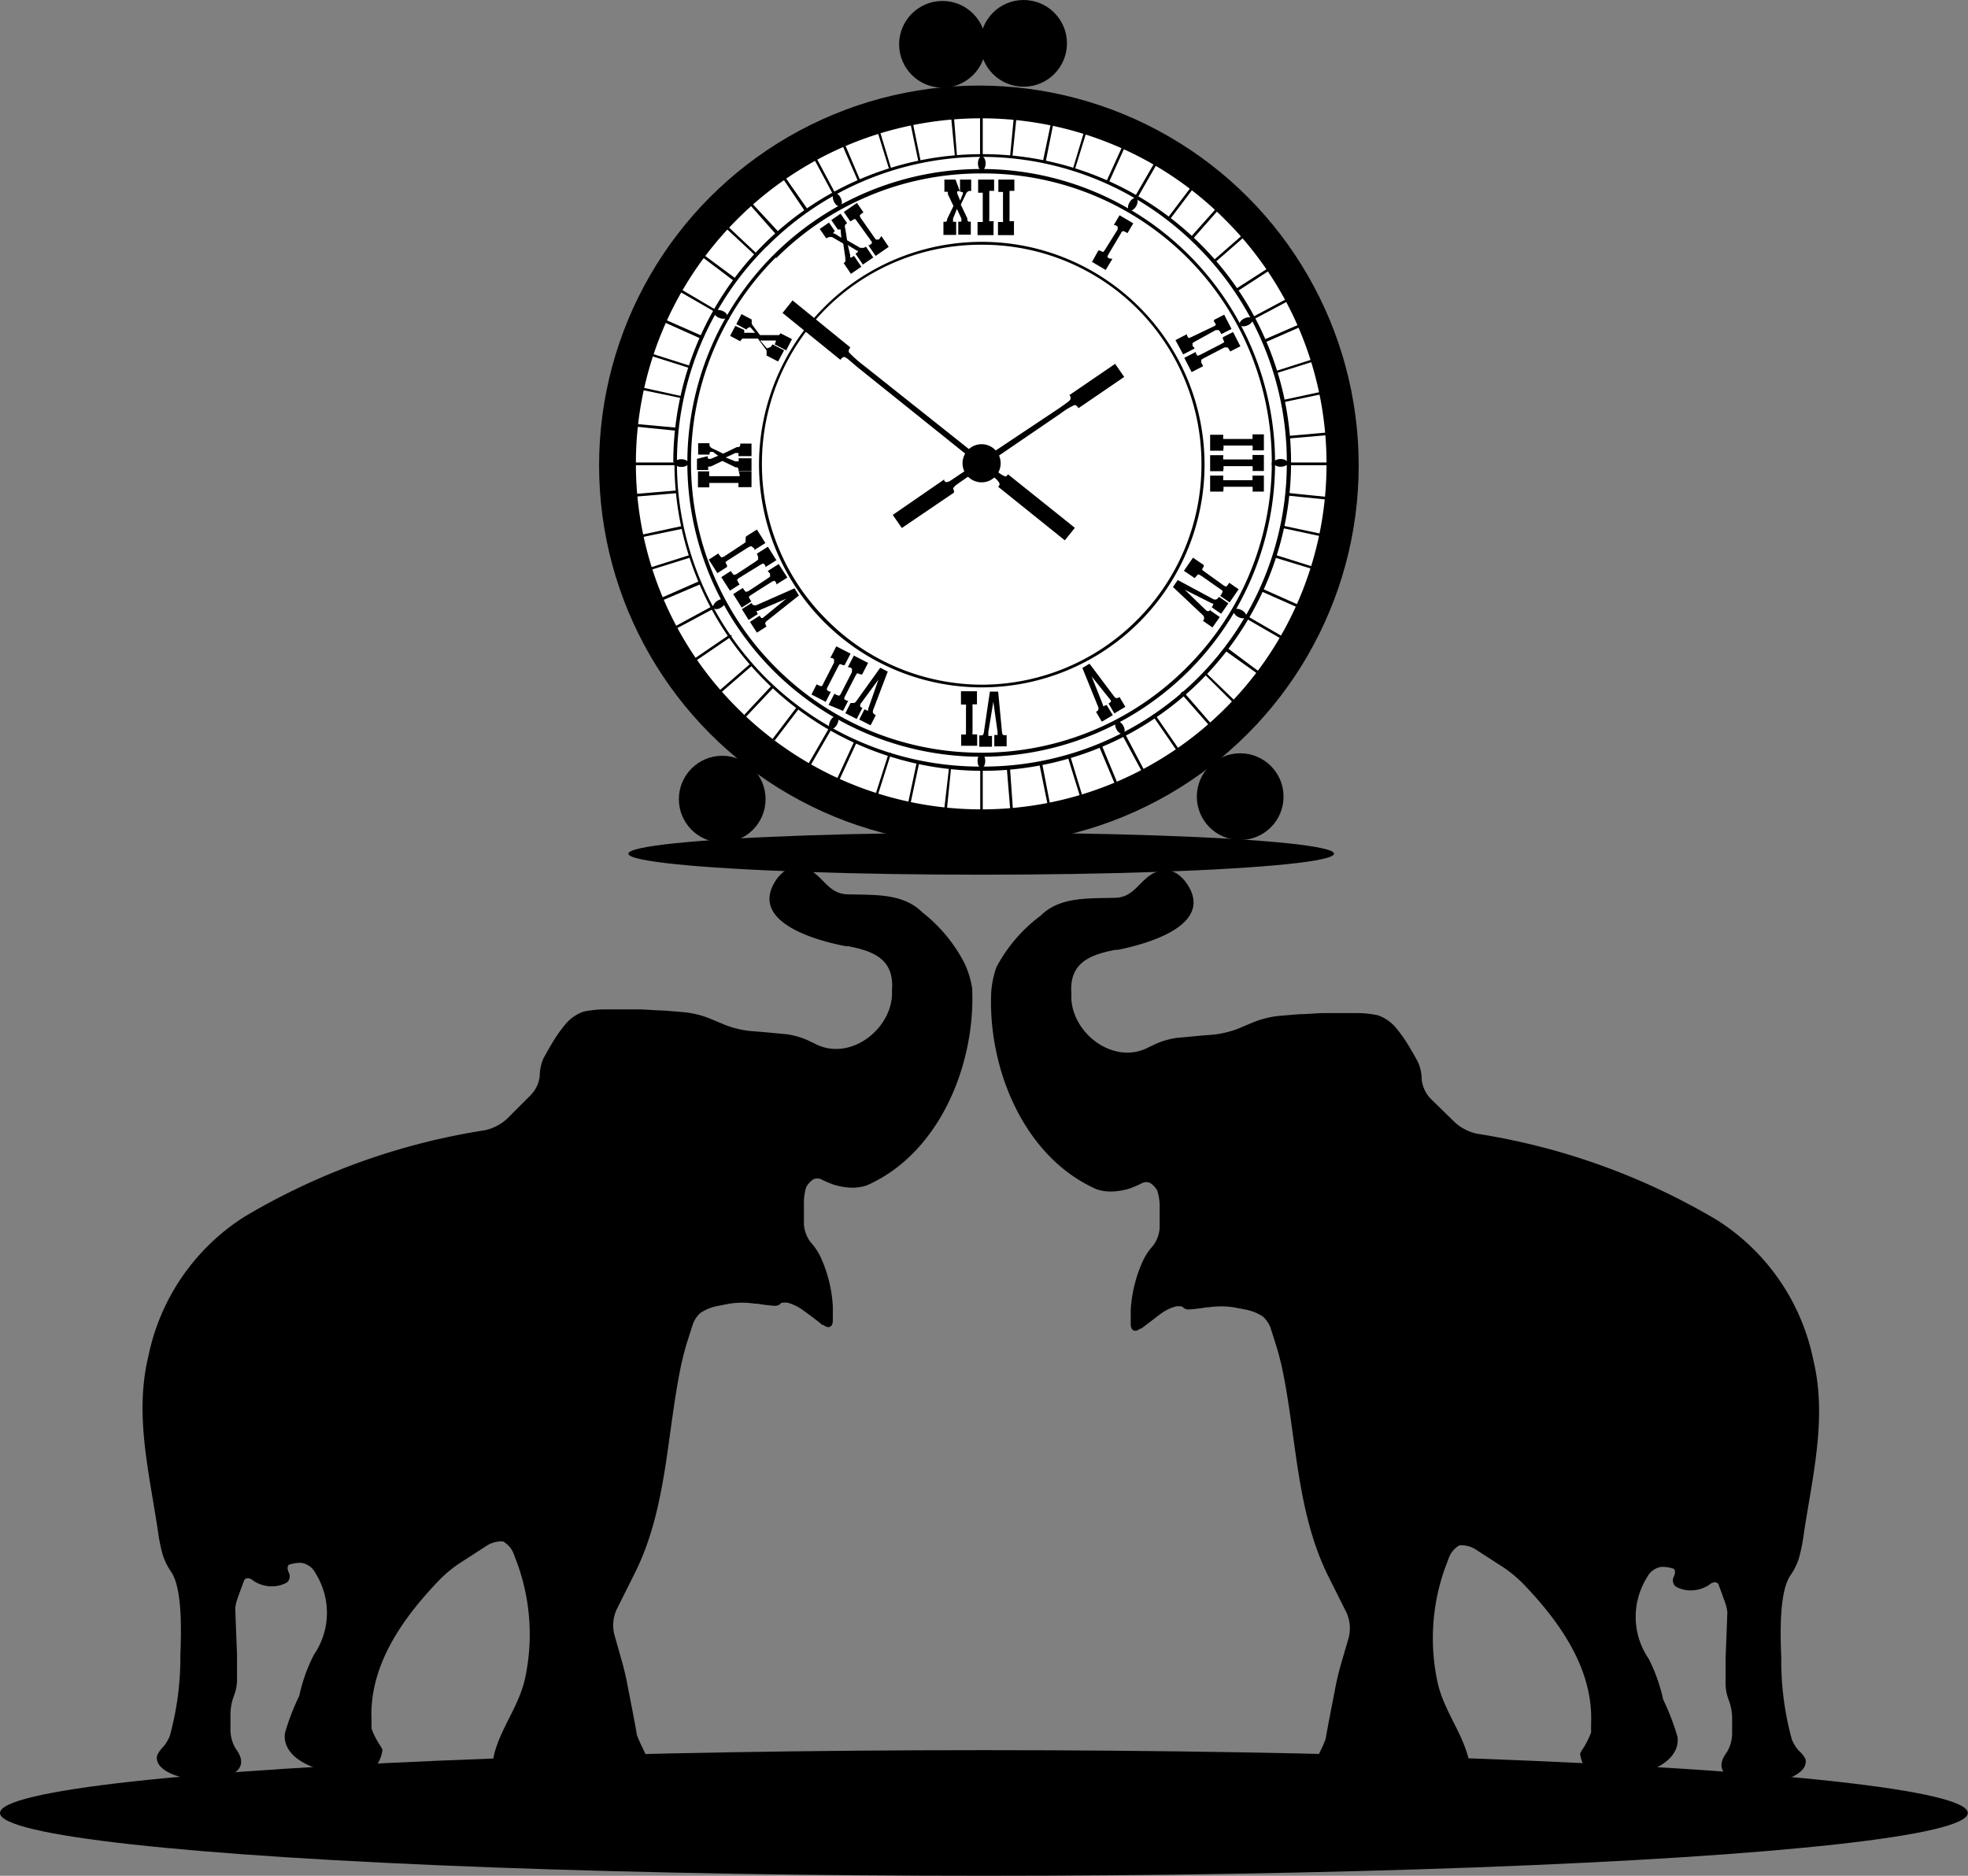 <svg xmlns="http://www.w3.org/2000/svg" viewBox="0 0 102.13 97.34"><rect x="0" y="0" width="102.13" height="97.34" fill="#808080" stroke="none"/><defs><style>.cls-1{fill:#fff;}</style></defs><title>Ресурс 3clock</title><g id="Слой_2" data-name="Слой 2"><g id="Layer_1" data-name="Layer 1"><circle cx="50.8" cy="24.15" r="19.71"/><path d="M8.15,91.11a.61.61,0,0,0,.08.43c.79,1.25,5.47,1.13,4-.8a1.92,1.92,0,0,1-.27-1V89a2.75,2.75,0,0,1,.18-1,2.34,2.34,0,0,0,.16-.9c0-.33,0-.89,0-1.26,0,0-.09-2.23-.09-2.4a2.07,2.07,0,0,1,.11-.47c.12-.35.28-.77.34-.94s.29-.18.49,0a1.74,1.74,0,0,0,.92.29,1.61,1.61,0,0,0,.82-.2.42.42,0,0,0,.1-.51c-.09-.17-.08-.35,0-.41a1.78,1.78,0,0,1,.65-.1,1,1,0,0,1,.74.55,3.85,3.85,0,0,1-.09,4.22A8.72,8.72,0,0,0,15.53,88a12.45,12.45,0,0,0-.74,1.92c-.28,1.88,3.58,2.63,4.74,1.7a1.77,1.77,0,0,0,.32-.82s0,0-.08-.16a4.12,4.12,0,0,1-.49-.94c0-.16,0-.44,0-.44-.13-2.87,1.66-5.33,3.51-7.26a6.81,6.81,0,0,1,1-.84l1.41-.91a1.42,1.42,0,0,1,.91-.26,1.27,1.27,0,0,1,.58.73l.16.42a10.84,10.84,0,0,1,.41,5.9c-.3,1.44-1.21,2.53-1.59,3.9a2.2,2.2,0,0,0-.06.88.82.82,0,0,0,.43.51c1.77.75,5.18,1.1,7,.34,1.38-.58.3-1.71,0-2.69,0-.12-.46-2.45-.46-2.45-.06-.36-.2-.95-.3-1.3l-.41-1.45A2,2,0,0,1,32,83.52l1-2c1.63-3.35,1.6-7.16,2.36-10.74.08-.36.22-.9.32-1.2l.28-.88a1.49,1.49,0,0,1,.39-.57,2.5,2.5,0,0,1,.94-.37l.57-.11a4.33,4.33,0,0,1,1.31,0l.12,0a8,8,0,0,0,.9.11.41.41,0,0,0,.31-.1c0-.06.2-.08.37-.06a2.42,2.42,0,0,1,.8.39c.27.19.73.53,1,.76l.05,0c.29.23.51.11.5-.26l0-.71a7.22,7.22,0,0,0-.2-1.31l-.06-.22a6.59,6.59,0,0,0-.42-1.11,3.17,3.17,0,0,0-.49-.7,1.76,1.76,0,0,1-.33-.89s0-.28,0-.4v-.64a2.76,2.76,0,0,1,.12-.91,1.14,1.14,0,0,1,.35-.39.48.48,0,0,1,.45,0,5.89,5.89,0,0,0,.61.26,3.61,3.61,0,0,0,.9.16,2.31,2.31,0,0,0,.84-.12c3.8-1.68,5.64-6.32,5.46-10.23A4.82,4.82,0,0,0,50.06,50v0a8,8,0,0,0-2.2-2.66c-1-1-2.5-.89-3.83-.93-1,0-1.26-.85-2-1.26a1.69,1.69,0,0,0-.65-.19,1.28,1.28,0,0,0-.59.19,2,2,0,0,0-.47.45c-1.58,2.24,2.09,3.22,3.57,3.5l.12,0c1.35.26,2.4.69,2.28,2.27l0,.31c-.13,1.85-2.26,3.4-4,2.48l-.25-.12a4.07,4.07,0,0,0-1.21-.37l-1.28-.12-.63-.05a5.05,5.05,0,0,1-1.28-.31l-.81-.34a5.08,5.08,0,0,0-1.28-.32l-1.08-.09c-.36,0-1-.06-1.33-.06H31.39a5.28,5.28,0,0,0-1.12.12,2.21,2.21,0,0,0-.86.57,7.48,7.48,0,0,0-.72,1c-.17.28-.39.67-.49.86a2.3,2.3,0,0,0-.19.9,1.69,1.69,0,0,1-.47,1L26.3,58.07a2.5,2.5,0,0,1-1.13.58A34.91,34.91,0,0,0,12.7,63.13a11.23,11.23,0,0,0-5,7.25c-.75,3.09.08,6.17.52,9.24a8.34,8.34,0,0,0,.24,1.11,3.45,3.45,0,0,0,.41.82c.62.87.53,3.28.49,4.31a15.41,15.41,0,0,1-.55,4.23,2.07,2.07,0,0,1-.35.57A1.44,1.44,0,0,0,8.15,91.11Z"/><path d="M93.7,91.29a.6.6,0,0,1-.08.43c-.78,1.25-5.47,1.13-4-.8a1.92,1.92,0,0,0,.27-1v-.71a2.74,2.74,0,0,0-.18-1,2.35,2.35,0,0,1-.16-.9c0-.33,0-.89,0-1.26,0,0,.09-2.24.09-2.4a2.06,2.06,0,0,0-.11-.47c-.12-.35-.28-.77-.34-.94s-.29-.18-.49,0a1.74,1.74,0,0,1-.92.29,1.61,1.61,0,0,1-.82-.2.42.42,0,0,1-.1-.51c.09-.17.08-.35,0-.41a1.78,1.78,0,0,0-.65-.1,1,1,0,0,0-.74.55,3.85,3.85,0,0,0,.09,4.22,8.79,8.79,0,0,1,.75,2.11,12.5,12.5,0,0,1,.74,1.92c.28,1.88-3.58,2.63-4.74,1.7A1.77,1.77,0,0,1,82,91s0,0,.08-.16a4.17,4.17,0,0,0,.49-.94c0-.16,0-.44,0-.44.13-2.87-1.66-5.33-3.51-7.26a6.9,6.9,0,0,0-1-.84l-1.41-.91a1.42,1.42,0,0,0-.91-.26,1.26,1.26,0,0,0-.58.73l-.16.42a10.84,10.84,0,0,0-.41,5.9c.3,1.44,1.21,2.53,1.59,3.9a2.2,2.2,0,0,1,.06.88.82.82,0,0,1-.43.51c-1.76.75-5.18,1.1-7,.34-1.38-.58-.3-1.71,0-2.69,0-.12.46-2.45.46-2.45.06-.36.2-.95.3-1.3L70,84.95a2,2,0,0,0-.11-1.24l-1-2c-1.63-3.35-1.6-7.16-2.36-10.74-.08-.36-.22-.9-.32-1.2l-.28-.88a1.49,1.49,0,0,0-.39-.57,2.5,2.5,0,0,0-.94-.37l-.57-.11a4.37,4.37,0,0,0-1.31,0l-.11,0a8.06,8.06,0,0,1-.9.11.41.41,0,0,1-.31-.1c0-.06-.2-.08-.37-.06a2.42,2.42,0,0,0-.8.39l-1,.76-.05,0c-.29.23-.51.11-.5-.26l0-.71a7.26,7.26,0,0,1,.2-1.31l.06-.22a6.57,6.57,0,0,1,.42-1.11,3.17,3.17,0,0,1,.49-.7,1.76,1.76,0,0,0,.33-.89s0-.28,0-.4v-.64a2.76,2.76,0,0,0-.12-.91,1.14,1.14,0,0,0-.35-.39.48.48,0,0,0-.45,0,6.19,6.19,0,0,1-.62.27,3.63,3.63,0,0,1-.9.16,2.29,2.29,0,0,1-.84-.12c-3.8-1.68-5.64-6.32-5.46-10.23a4.87,4.87,0,0,1,.27-1.29v0A8,8,0,0,1,54,47.52c1-1,2.5-.89,3.83-.93,1,0,1.26-.85,2-1.26a1.68,1.68,0,0,1,.65-.18,1.28,1.28,0,0,1,.59.18,2,2,0,0,1,.47.45C63.15,48,59.48,49,58,49.29l-.12,0c-1.35.26-2.4.69-2.28,2.27l0,.31c.13,1.85,2.26,3.4,4,2.48l.25-.12a4.1,4.1,0,0,1,1.21-.37l1.28-.12.63-.05a5.1,5.1,0,0,0,1.28-.31l.81-.34a5.1,5.1,0,0,1,1.28-.32l1.08-.09c.36,0,1-.06,1.33-.06h1.65a5.24,5.24,0,0,1,1.12.12,2.21,2.21,0,0,1,.86.57,7.52,7.52,0,0,1,.72,1c.17.28.39.67.49.86a2.29,2.29,0,0,1,.19.9,1.69,1.69,0,0,0,.47,1l1.26,1.23a2.51,2.51,0,0,0,1.13.58,34.9,34.9,0,0,1,12.46,4.48,11.23,11.23,0,0,1,5,7.25c.75,3.09-.08,6.17-.52,9.24a8.32,8.32,0,0,1-.24,1.11,3.45,3.45,0,0,1-.41.82c-.63.87-.53,3.28-.49,4.31a15.39,15.39,0,0,0,.55,4.23,2.07,2.07,0,0,0,.35.57A1.43,1.43,0,0,1,93.7,91.29Z"/><ellipse cx="50.92" cy="44.3" rx="18.31" ry="1.09"/><ellipse cx="51.06" cy="94.08" rx="51.06" ry="3.26"/><circle class="cls-1" cx="50.91" cy="24.1" r="18.02"/><path d="M57.73,13.43l-.35.58-.71-.42L57,13l.07,0h0l.13.06a.07.07,0,0,0,.07,0l.08-.11L58,11.91a.35.35,0,0,0,0-.1.05.05,0,0,0,0-.05l-.12-.08-.08,0,.3-.51.71.42-.3.51a.88.88,0,0,0-.22-.11s-.07,0-.12.12l-.63,1.06-.06.11a.08.08,0,0,0,0,.07l.08.06h0Z"/><path d="M62,18.08l-.6.31L61,17.65l.6-.31,0,.07h0a.59.59,0,0,0,.07.12.07.07,0,0,0,.06,0l.12-.05L63,16.93l.09-.06a.05.05,0,0,0,0-.05L63,16.68l0-.08.53-.27.38.74-.53.27a.82.82,0,0,0-.13-.21s-.08,0-.16,0L62,17.73l-.11.07a.08.08,0,0,0,0,.06.36.36,0,0,0,0,.09v0Z"/><path d="M62.44,19l-.6.31-.38-.74.6-.31,0,.07h0l.07.12a.07.07,0,0,0,.06,0l.12-.05,1.12-.58.09-.06a.05.05,0,0,0,0-.05l-.06-.13,0-.08.53-.27.38.74-.53.27a.86.86,0,0,0-.13-.21s-.08,0-.17,0l-1.09.57-.11.07a.07.07,0,0,0,0,.06.27.27,0,0,0,0,.09v0Z"/><path d="M63.48,23.39H62.8v-.83h.68v.08h0a.63.63,0,0,0,0,.14.07.07,0,0,0,0,0H65a.05.05,0,0,0,0,0s0-.07,0-.14v-.1h.59v.83h-.59a.84.84,0,0,0,0-.25s-.07,0-.16,0H63.55a.06.06,0,0,0-.05,0,.26.26,0,0,0,0,.1v0S63.48,23.36,63.48,23.39Z"/><path d="M63.48,24.45H62.8v-.83h.68v.08h0a.65.65,0,0,0,0,.14.08.08,0,0,0,0,0H65a.05.05,0,0,0,0,0s0-.07,0-.14v-.09h.59v.83h-.59a.84.84,0,0,0,0-.25s-.07,0-.16,0H63.55a.07.07,0,0,0-.05,0,.26.26,0,0,0,0,.1v0S63.48,24.42,63.48,24.45Z"/><path d="M63.48,25.51H62.8v-.83h.68v.1a.63.63,0,0,0,0,.14.07.07,0,0,0,0,0H65a.05.05,0,0,0,0,0s0-.07,0-.14v-.1h.59v.83h-.59a.83.83,0,0,0,0-.25s-.07,0-.16,0H63.55a.07.07,0,0,0-.05,0,.27.27,0,0,0,0,.1v0S63.48,25.47,63.48,25.51Z"/><path d="M49.81,9.92c-.09,0-.14,0-.14.05v0l0,0,0,.06.16.38.14-.36,0-.08V10s0-.05-.15-.05V9.32h.58v.59h-.12a.29.29,0,0,0-.16.17l-.26.54.34.71,0,.09a.19.19,0,0,0,.06.08l.12,0h0v.68h-.65v-.68h.16a0,0,0,0,0,0-.05.17.17,0,0,0,0-.06l0-.05-.23-.5-.2.5,0,.06a.21.21,0,0,0,0,.06.05.05,0,0,0,0,.05h.16v.68h-.66v-.68h0l.12,0a.18.18,0,0,0,.07-.07l0-.07.33-.68-.29-.61,0-.06,0-.06a.35.35,0,0,0-.18,0V9.32h.58Z"/><path d="M51.56,11.52v.68h-.83v-.68H51a.07.07,0,0,0,0,0,.65.65,0,0,0,0-.13V10.07A.32.32,0,0,0,51,10a.05.05,0,0,0,0,0h-.24V9.32h.83v.59a.89.89,0,0,0-.25,0s0,.07,0,.16v1.23a.56.56,0,0,0,0,.13.07.07,0,0,0,0,.05h.24Z"/><path d="M52.62,11.52v.68h-.83v-.68H52a.07.07,0,0,0,.05,0,.56.56,0,0,0,0-.13V10.07a.33.33,0,0,0,0-.11.06.06,0,0,0,0,0h-.24V9.32h.83v.59a.9.9,0,0,0-.25,0s0,.07,0,.16v1.23a.69.69,0,0,0,0,.13.08.08,0,0,0,0,.05h.24Z"/><path d="M52.32,24.62l3.46,2.77-.52.65L51.8,25.26l.05-.06h0a.14.14,0,0,0,0-.15.88.88,0,0,0-.2-.23L51,24.27l-6.47-5.19L44,18.63a.55.55,0,0,0-.2-.11.33.33,0,0,0-.13.08l-.06.07-3-2.43.52-.65,3,2.44c-.09.11-.11.2-.06.27a6.81,6.81,0,0,0,.81.71l6.29,5,.65.51a1.36,1.36,0,0,0,.29.18.1.1,0,0,0,.13,0h0A.26.26,0,0,1,52.32,24.62Z"/><path d="M49.51,25.56,46.8,27.4l-.47-.68L49,24.88l0,.06h0a.16.16,0,0,0,.12.08.5.5,0,0,0,.21-.08l.52-.35L55,21.16l.43-.31c.07-.06.11-.1.12-.13a.45.45,0,0,0,0-.14l-.05-.08,2.37-1.62.47.68-2.37,1.62c-.08-.12-.15-.17-.21-.16a3.65,3.65,0,0,0-.68.41l-4.91,3.35-.5.35a.79.79,0,0,0-.18.17.1.1,0,0,0,0,.12v0A.36.36,0,0,1,49.51,25.56Z"/><path d="M62,30l-.56-.38.47-.68.56.38,0,.07h0l-.07.12a.07.07,0,0,0,0,.07l.1.08,1,.72.1.05a.05.05,0,0,0,.05,0l.09-.11.05-.08.49.34-.47.68-.49-.34a.92.92,0,0,0,.13-.21s0-.08-.11-.13l-1-.7-.11-.06a.07.07,0,0,0-.07,0l-.07.07v0Z"/><path d="M62.81,31.68l.49.34-.38.54-.49-.34.06-.1c0-.06,0-.13-.07-.2l-1.55-1.46.25-.36,1.86,1a.23.23,0,0,0,.15,0,.38.38,0,0,0,.13-.13l.49.34-.38.54-.49-.34,0,0a.6.6,0,0,0,.08-.13s0,0,0-.06h0l0,0-.05,0-1.43-.72,0,0,1.15,1.11.06,0,0,0,0,0s0,0,.06,0a.56.56,0,0,0,.09-.11Z"/><path d="M57.44,36.6l.31.51-.57.34-.3-.51.1-.07s.06-.11,0-.21l-.81-2,.37-.22,1.27,1.69a.24.24,0,0,0,.12.1.38.38,0,0,0,.17-.06l.3.51-.57.34-.3-.51h0l.12-.09s0,0,0-.07h0l0,0,0,0-1-1.25,0,0,.59,1.48,0,.06,0,0,0,0s0,0,.05,0l.13-.06Z"/><path d="M51.48,38.16v.59h-.66v-.59h.12c.07,0,.11-.07.12-.17l.31-2.1h.43L52,38a.22.22,0,0,0,.06.14.36.36,0,0,0,.18,0v.59H51.6v-.59h.17s0,0,0-.07h0V38l-.22-1.59h0l-.26,1.58v.15s0,0,0,.05h.17Z"/><path d="M49.87,36.55v-.68h.83v.68h-.23a.07.07,0,0,0,0,0,.55.55,0,0,0,0,.13V38a.32.32,0,0,0,0,.11.05.05,0,0,0,0,0h.24v.59h-.83v-.59a.88.88,0,0,0,.25,0s0-.07,0-.16V36.74a.55.55,0,0,0,0-.13.07.07,0,0,0,0-.05h-.24Z"/><path d="M44.73,36.78l-.27.53-.59-.3.27-.53.11,0c.06,0,.13,0,.19-.1l1.24-1.73.39.2-.76,2a.22.22,0,0,0,0,.15.36.36,0,0,0,.14.11l-.27.53-.59-.3.27-.53h0l.14.06s0,0,.06,0h0l0-.05,0-.05.53-1.51h0l-.95,1.29,0,.06,0,0v0s0,0,0,.06l.12.08Z"/><path d="M44,34.62l.31-.6.74.38-.31.6-.07,0h0l-.13-.05a.07.07,0,0,0-.07,0l-.07.11-.58,1.13a.32.32,0,0,0,0,.1.05.05,0,0,0,0,0l.12.07.08,0-.27.53L43,36.58,43.3,36a.87.87,0,0,0,.23.1s.07,0,.12-.13l.56-1.09a.54.54,0,0,0,0-.12.07.07,0,0,0,0-.06l-.08-.06h0Z"/><path d="M43.09,34.14l.31-.6.74.38-.31.6-.07,0h0l-.13-.05a.07.07,0,0,0-.06,0l-.07.11-.58,1.13a.32.32,0,0,0,0,.11.05.05,0,0,0,0,0l.12.07.08,0-.27.53-.74-.38.27-.53a.91.91,0,0,0,.23.1s.07,0,.11-.13l.56-1.09a.57.57,0,0,0,0-.12.07.07,0,0,0,0-.06l-.08-.06h0Z"/><path d="M39.35,31.85l-.5.32-.35-.56.5-.32.07.1s.12.05.21,0l1.95-.86.23.37-1.66,1.32a.23.23,0,0,0-.09.12.39.39,0,0,0,.07.17l-.5.32-.36-.56.5-.32v0a.55.55,0,0,0,.09.12s0,0,.07,0h0l0,0,0,0,1.22-1,0,0-1.47.63-.06,0,0,0,0,0s0,0,0,.05a.45.45,0,0,0,.07.13Z"/><path d="M39.84,29.63l.57-.36.45.7-.57.36,0-.07h0a.55.55,0,0,0-.08-.11.07.07,0,0,0-.07,0l-.12.06-1.07.68-.08.07a.05.05,0,0,0,0,.05l.07.12.05.08-.5.32-.44-.7.5-.32a.89.89,0,0,0,.15.2s.08,0,.16-.05l1-.66.1-.08a.07.07,0,0,0,0-.06.31.31,0,0,0,0-.09v0Z"/><path d="M39.28,28.73l.57-.36.44.7-.57.36,0-.07h0a.52.52,0,0,0-.09-.11.07.07,0,0,0-.06,0l-.11.06L38.34,30l-.08.07a0,0,0,0,0,0,.05l.07.13.05.08-.5.32-.45-.7.5-.32a.9.9,0,0,0,.15.2s.08,0,.16-.05l1-.66.1-.08a.07.07,0,0,0,0-.06.25.25,0,0,0,0-.09v0Z"/><path d="M38.71,27.84l.57-.36.44.7-.57.36,0-.07h0L39,28.35a.07.07,0,0,0-.06,0l-.12.06-1.07.68-.09.07a.05.05,0,0,0,0,.05l.07.13,0,.08-.5.32-.45-.7.5-.32a.86.86,0,0,0,.15.2s.08,0,.16-.05l1-.66.1-.07a.07.07,0,0,0,0-.06.25.25,0,0,0,0-.09v0Z"/><path d="M45.74,12.25l.38.56-.68.47-.38-.56.07,0h0l.11-.09a.07.07,0,0,0,0-.07.46.46,0,0,0-.07-.11l-.72-1a.31.31,0,0,0-.07-.08h-.05l-.12.07-.08.05-.34-.49.68-.47.34.49a.91.91,0,0,0-.19.15s0,.08.06.16l.7,1,.08.1a.07.07,0,0,0,.06,0l.09,0h0Z"/><path d="M43.33,12c-.08.05-.1.09-.08.12l0,0,0,0,.06,0,.35.22L43.63,12l0-.09,0,0v0s-.07,0-.15,0l-.34-.49.48-.33.34.49-.09.07a.29.29,0,0,0,0,.23l.09.59.68.39.09,0,.1,0,.11-.06,0,0,.38.56-.54.37-.38-.56.12-.1a0,0,0,0,0,0-.06l0,0-.05,0-.47-.29.12.52v.06a.17.17,0,0,0,0,.06,0,0,0,0,0,.06,0l.14-.08.38.56-.54.37-.38-.56,0,0a.3.3,0,0,0,.09-.08.19.19,0,0,0,0-.1v-.08l-.11-.75-.58-.34-.06,0-.07,0a.37.37,0,0,0-.17.07l-.34-.49.48-.33Z"/><path d="M38.62,17.12c0,.08,0,.13,0,.15h.16l.41,0-.26-.3L38.86,17l0,0,0,0s-.07,0-.12.1l-.53-.28.27-.52.53.28,0,.11a.29.29,0,0,0,.07.22l.36.48.79,0h.1l.1,0a.31.31,0,0,0,.07-.1v0l.6.31-.3.58-.6-.31a.78.78,0,0,0,.06-.15.05.05,0,0,0,0-.05H40l-.55,0,.35.41,0,0,0,0A0,0,0,0,0,40,18l.09-.13.6.31-.31.58-.6-.31,0,0a.3.3,0,0,0,0-.11.18.18,0,0,0,0-.09l0-.07-.45-.61-.67,0h-.13a.36.36,0,0,0-.11.14l-.53-.28.27-.52Z"/><path d="M38.34,24.45H39v.83h-.68V25.2h0a.6.6,0,0,0,0-.14.07.07,0,0,0,0,0h-1.4l-.11,0a.05.05,0,0,0,0,0s0,.07,0,.14v.09h-.59v-.83h.59a.84.84,0,0,0,0,.25s.07,0,.16,0h1.36a.07.07,0,0,0,.05,0,.28.28,0,0,0,0-.1v0S38.34,24.48,38.34,24.45Z"/><path d="M36.73,23.67c0,.09,0,.14.05.14h0l.05,0,.06,0,.38-.16L37,23.45l-.08,0-.05,0h0s-.05,0-.05.14h-.59V23h.59a1,1,0,0,0,0,.12.29.29,0,0,0,.17.16l.54.26.71-.34.09,0a.18.18,0,0,0,.08-.06.32.32,0,0,0,0-.12v0H39v.65h-.68a1,1,0,0,0,0-.16.05.05,0,0,0-.05,0h-.06l-.05,0-.5.23.5.2.06,0h.06a.05.05,0,0,0,.05,0,.92.92,0,0,0,0-.16H39v.66h-.68v0a.29.29,0,0,0,0-.12.19.19,0,0,0-.08-.07l-.07,0-.68-.33-.61.29-.06,0-.06,0a.36.36,0,0,0,0,.18h-.59v-.58Z"/><path d="M34.94,24a16,16,0,0,1,16-16h0A16,16,0,0,1,67,24h0A16,16,0,0,1,51,40h0a16,16,0,0,1-16-16Zm4.83-11.19A15.77,15.77,0,0,0,35.13,24h0a15.77,15.77,0,0,0,4.63,11.19h0A15.77,15.77,0,0,0,51,39.78h0a15.78,15.78,0,0,0,11.19-4.63h0A15.77,15.77,0,0,0,66.78,24h0a15.77,15.77,0,0,0-4.63-11.19h0A15.77,15.77,0,0,0,51,8.14h0a15.77,15.77,0,0,0-11.19,4.64Z"/><path d="M32.81,24.06A18.11,18.11,0,0,1,50.92,5.95h0A18.11,18.11,0,0,1,69,24.06h0A18.11,18.11,0,0,1,50.92,42.17h0A18.11,18.11,0,0,1,32.81,24.06Zm5.44-12.67A17.87,17.87,0,0,0,33,24.06h0a17.86,17.86,0,0,0,5.25,12.67h0A17.86,17.86,0,0,0,50.92,42h0a17.86,17.86,0,0,0,12.67-5.25h0a17.86,17.86,0,0,0,5.25-12.67h0a17.86,17.86,0,0,0-5.25-12.67h0A17.86,17.86,0,0,0,50.92,6.14h0a17.87,17.87,0,0,0-12.67,5.25Z"/><path d="M35.67,24A15.25,15.25,0,0,1,50.92,8.77h0A15.25,15.25,0,0,1,66.17,24h0A15.25,15.25,0,0,1,50.92,39.27h0A15.25,15.25,0,0,1,35.67,24Zm4.6-10.65A15,15,0,0,0,35.86,24h0a15,15,0,0,0,4.41,10.65h0a15,15,0,0,0,10.65,4.41h0a15,15,0,0,0,10.65-4.41h0A15,15,0,0,0,66,24h0a15,15,0,0,0-4.41-10.65h0A15,15,0,0,0,50.92,9h0a15,15,0,0,0-10.65,4.41Z"/><path d="M39.39,24.11A11.56,11.56,0,0,1,51,12.55h0A11.56,11.56,0,0,1,62.51,24.11h0A11.56,11.56,0,0,1,51,35.67h0A11.56,11.56,0,0,1,39.39,24.11ZM42.88,16a11.38,11.38,0,0,0-3.34,8.07h0a11.38,11.38,0,0,0,3.34,8.07h0A11.38,11.38,0,0,0,51,35.53h0A11.38,11.38,0,0,0,59,32.18h0a11.38,11.38,0,0,0,3.35-8.07h0A11.37,11.37,0,0,0,59,16h0A11.37,11.37,0,0,0,51,12.7h0A11.38,11.38,0,0,0,42.88,16Z"/><path d="M51,8.85V6h-.14V8.86Z"/><path d="M50.87,39.13v2.93H51V39.13Z"/><path d="M64.39,16.93l2.44-1.3-.06-.12-2.44,1.3Z"/><path d="M37.6,31.11,35,32.52l.06.12,2.62-1.4Z"/><path d="M58.61,11,60,8.57l-.12-.07L58.5,10.89Z"/><path d="M43.41,37.11l-1.53,2.65.12.07,1.53-2.65Z"/><path d="M58.26,7.56l-.85,1.87c0,.06.12,0,.11.09h0l.86-1.9Z"/><path d="M44.36,38.41l-.92,2,.12.06.92-2Z"/><path d="M55.76,8.86l.62-2-.13,0-.6,2S55.73,8.81,55.76,8.86Z"/><path d="M46.12,39.08l-.68,2.13.13,0,.68-2.14Z"/><path d="M54.26,8.43s.4-2,.4-2l-.13,0-.42,2,0,0A.42.42,0,0,1,54.26,8.43Z"/><path d="M47.58,39.53l-.46,2.17.13,0,.47-2.2Z"/><path d="M52.53,8.22h0L52.76,6h-.14L52.42,8.1a.36.36,0,0,1,.09.11Z"/><path d="M49.26,39.75,49,42h.14l.22-2.19S49.31,39.76,49.26,39.75Z"/><path d="M36.46,17.44l-2-.88-.06.13,1.94.87S36.43,17.48,36.46,17.44Z"/><path d="M65.44,30.52s0,.12,0,.16l1.87.83.06-.13Z"/><path d="M35.86,19l-2.1-.67,0,.13,2.12.67S35.84,19,35.86,19Z"/><path d="M66.14,28.78s0,.08-.06.13l2,.61,0-.13Z"/><path d="M35.43,20.57l-2.09-.46,0,.13,2.12.44S35.41,20.62,35.43,20.57Z"/><path d="M66.54,27.27l0,.13,2.06.44,0-.13Z"/><path d="M35.18,22.2,33,22v.14l2.17.22S35.18,22.24,35.18,22.2Z"/><path d="M66.74,25.57c.29.16,0,.12,0,.14l2.16.22v-.14Z"/><path d="M66.81,22.76l2.09-.18v-.14l-2.14.19S66.81,22.71,66.81,22.76Z"/><path d="M35.12,25.45,33,25.63v.14l2.14-.18S35.12,25.49,35.12,25.45Z"/><path d="M66.56,20.88l2-.42,0-.13-2,.43S66.56,20.84,66.56,20.88Z"/><path d="M35.43,27.29l-2.14.46,0,.13,2.12-.44S35.43,27.33,35.43,27.29Z"/><path d="M66.19,19.38l2-.63,0-.13-2,.64Z"/><path d="M35.83,28.79l-2.05.65,0,.13,2.05-.64S35.85,28.83,35.83,28.79Z"/><path d="M36.35,30.13l-2,.88.06.13,2-.85S36.37,30.17,36.35,30.13Z"/><path d="M65.6,17.79l1.94-.85-.06-.13-1.94.84C65.8,17.7,65.59,17.75,65.6,17.79Z"/><path d="M64.22,15.11,65.93,14l-.08-.11L64.12,15Z"/><path d="M37.85,32.94l-1.79,1.22.08.11L38,33Z"/><path d="M63.06,13.61l1.56-1.36-.09-.1-1.59,1.39S63,13.58,63.06,13.61Z"/><path d="M61.84,12.47l1.39-1.58-.1-.09-1.4,1.57S61.81,12.43,61.84,12.47Z"/><path d="M39,34.39l-1.72,1.49.09.1,1.66-1.44S39.05,34.41,39,34.39Z"/><path d="M40.06,35.56,38.62,37.1l.1.09,1.48-1.57S40.09,35.6,40.06,35.56Z"/><path d="M60.67,11.44l1.27-1.68-.11-.08-1.25,1.65C60.6,11.39,60.68,11.37,60.67,11.44Z"/><path d="M41.38,36.65l-1.29,1.7.11.08,1.28-1.68S41.41,36.68,41.38,36.65Z"/><path d="M49.6,8.13s0,0,.07.05L49.5,6l-.14.09.2,2.07Z"/><path d="M52.24,39.76l.19,2.3h.14l-.16-2.27Z"/><path d="M53.92,39.56l.45,2.21.13,0-.43-2.22Z"/><path d="M47.78,8.37l-.41-2-.13,0,.44,2.1A.24.24,0,0,1,47.78,8.37Z"/><path d="M46.26,8.79l-.58-1.92-.13,0,.57,1.84S46.22,8.8,46.26,8.79Z"/><path d="M55.38,39.18l.69,2.22.13,0-.66-2.17S55.43,39.17,55.38,39.18Z"/><path d="M44.65,9.38l-.79-1.86-.13.05.79,1.82S44.61,9.4,44.65,9.38Z"/><path d="M57,38.65l.88,2.09.13-.05-.86-2.08Z"/><path d="M41.89,10.83l-1.19-1.7-.11.08L41.8,11S41.86,10.86,41.89,10.83Z"/><path d="M59.8,37.11,61.1,39l.11-.08-1.29-1.87S59.84,37.08,59.8,37.11Z"/><path d="M40.37,12,39,10.52l-.1.09,1.37,1.55S40.33,12.05,40.37,12Z"/><path d="M61.4,35.88l-.13.08L62.8,37.7l.1-.09Z"/><path d="M39.26,13.15l-1.51-1.42-.09.1,1.55,1.44S39.23,13.18,39.26,13.15Z"/><path d="M62.56,34.89l-.07.08L64,36.47l.09-.1Z"/><path d="M38.2,14.47l-1.62-1.2-.08.11,1.63,1.23S38.18,14.51,38.2,14.47Z"/><path d="M63.62,33.57l-.13.13L65.31,35l.08-.11Z"/><path d="M43.71,10.71,42.37,8.2l-.12.06,1.35,2.52Z"/><path d="M57.84,37.4l1.43,2.66.12-.07L58,37.35Z"/><path d="M37.86,16.5,35.32,15l-.07.12,2.55,1.47Z"/><path d="M64,31.55l-.07.12,2.56,1.48.07-.12Z"/><path d="M35.69,24H32.86v.14h2.83S35.69,24,35.69,24Z"/><path d="M66,24v.14h3V24Z"/><circle cx="50.94" cy="24.04" r="0.99"/><ellipse cx="50.95" cy="8.48" rx="0.2" ry="0.36"/><ellipse cx="50.93" cy="39.49" rx="0.2" ry="0.36"/><ellipse cx="35.36" cy="24.03" rx="0.36" ry="0.2"/><ellipse cx="66.46" cy="24.02" rx="0.36" ry="0.2"/><ellipse cx="64.35" cy="31.83" rx="0.2" ry="0.36" transform="translate(5.56 73.05) rotate(-61.35)"/><ellipse cx="58.12" cy="37.76" rx="0.2" ry="0.36" transform="translate(-11.03 33.03) rotate(-29.1)"/><ellipse cx="43.26" cy="37.5" rx="0.36" ry="0.2" transform="translate(-10.06 58.33) rotate(-62.26)"/><ellipse cx="37.27" cy="31.35" rx="0.36" ry="0.2" transform="matrix(0.83, -0.56, 0.56, 0.83, -11.16, 26.2)"/><ellipse cx="37.4" cy="16.31" rx="0.2" ry="0.36" transform="translate(8.81 45.42) rotate(-69.07)"/><ellipse cx="43.45" cy="10.37" rx="0.2" ry="0.36" transform="translate(-0.44 18.66) rotate(-24.12)"/><ellipse cx="58.79" cy="10.6" rx="0.36" ry="0.2" transform="translate(20.15 56.16) rotate(-59.92)"/><ellipse cx="64.67" cy="16.7" rx="0.36" ry="0.2" transform="translate(-1.17 27.93) rotate(-24.16)"/><circle cx="37.48" cy="41.47" r="2.25"/><circle cx="48.91" cy="2.3" r="2.25"/><circle cx="53.12" cy="2.25" r="2.25"/><circle cx="64.36" cy="41.34" r="2.25"/></g></g></svg>